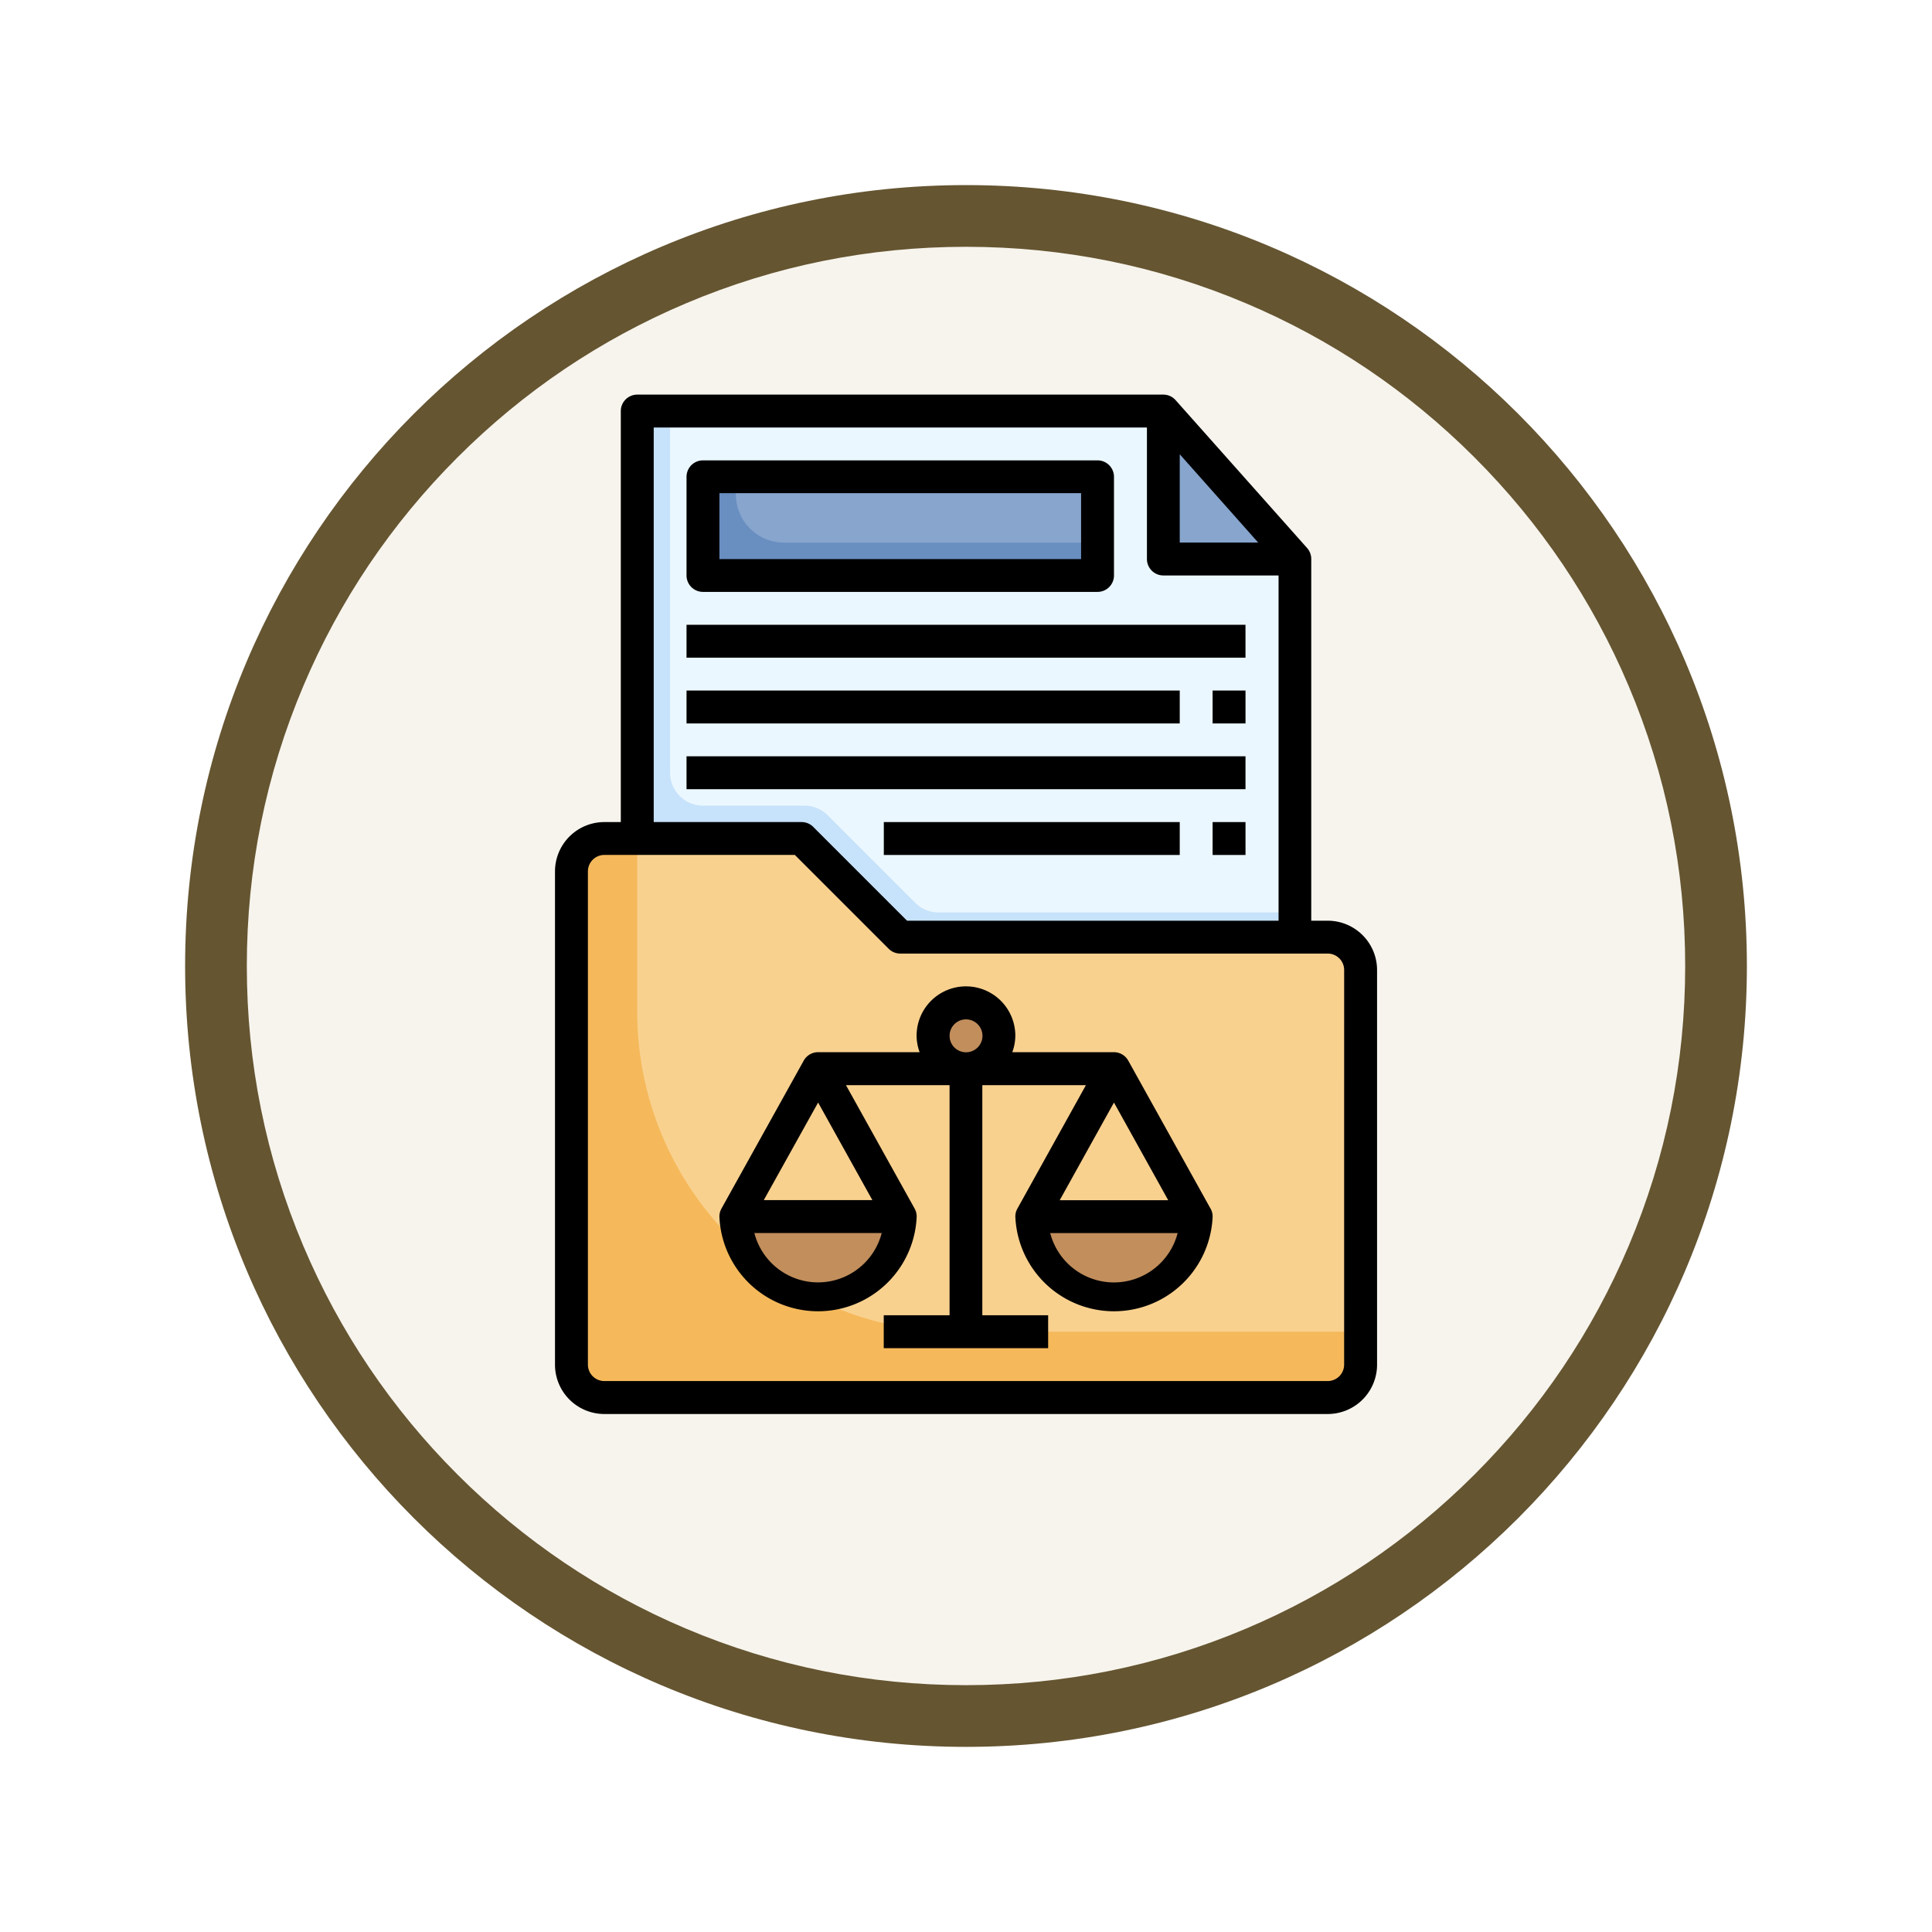 <svg xmlns="http://www.w3.org/2000/svg" xmlns:xlink="http://www.w3.org/1999/xlink" width="93.934" height="93.934" viewBox="0 0 93.934 93.934">
  <defs>
    <filter id="Trazado_982547" x="0" y="-0.001" width="93.934" height="93.934" filterUnits="userSpaceOnUse">
      <feOffset dy="3" input="SourceAlpha"/>
      <feGaussianBlur stdDeviation="3" result="blur"/>
      <feFlood flood-opacity="0.161"/>
      <feComposite operator="in" in2="blur"/>
      <feComposite in="SourceGraphic"/>
    </filter>
  </defs>
  <g id="Grupo_1224717" data-name="Grupo 1224717" transform="translate(-191.066 -1276.501)">
    <g id="Grupo_1220442" data-name="Grupo 1220442" transform="translate(0 -6930.5)">
      <g id="Grupo_1219557" data-name="Grupo 1219557" transform="translate(0 -394.578)">
        <g id="Grupo_1214714" data-name="Grupo 1214714" transform="translate(-0.229 3473.578)">
          <g id="Grupo_1214432" data-name="Grupo 1214432" transform="translate(-0.771 -2738.674)">
            <g id="Grupo_1183196" data-name="Grupo 1183196" transform="translate(1 1016.674)">
              <g id="Grupo_1179610" data-name="Grupo 1179610" transform="translate(8 4723.467)">
                <g id="Grupo_1175227" data-name="Grupo 1175227" transform="translate(-5.967 140.533)">
                  <g id="Grupo_1167337" data-name="Grupo 1167337" transform="translate(198.033 1992)">
                    <g id="Grupo_1166720" data-name="Grupo 1166720">
                      <g id="Grupo_1164305" data-name="Grupo 1164305">
                        <g id="Grupo_1163948" data-name="Grupo 1163948">
                          <g id="Grupo_1158168" data-name="Grupo 1158168">
                            <g id="Grupo_1152576" data-name="Grupo 1152576">
                              <g id="Grupo_1148633" data-name="Grupo 1148633">
                                <g id="Grupo_1148525" data-name="Grupo 1148525">
                                  <g transform="matrix(1, 0, 0, 1, -9, -6)" filter="url(#Trazado_982547)">
                                    <g id="Trazado_982547-2" data-name="Trazado 982547" transform="translate(9 6)" fill="#f7f4ed">
                                      <path d="M 37.967 74.434 C 33.043 74.434 28.268 73.47 23.773 71.568 C 19.43 69.732 15.53 67.102 12.181 63.753 C 8.831 60.403 6.202 56.503 4.365 52.161 C 2.464 47.666 1.5 42.89 1.5 37.967 C 1.5 33.043 2.464 28.268 4.365 23.773 C 6.202 19.43 8.831 15.53 12.181 12.181 C 15.53 8.831 19.43 6.202 23.773 4.365 C 28.268 2.464 33.043 1.5 37.967 1.5 C 42.89 1.5 47.666 2.464 52.161 4.365 C 56.503 6.202 60.403 8.831 63.753 12.181 C 67.102 15.53 69.732 19.43 71.568 23.773 C 73.47 28.268 74.434 33.043 74.434 37.967 C 74.434 42.89 73.47 47.666 71.568 52.161 C 69.732 56.503 67.102 60.403 63.753 63.753 C 60.403 67.102 56.503 69.732 52.161 71.568 C 47.666 73.47 42.89 74.434 37.967 74.434 Z" stroke="none"/>
                                      <path d="M 37.967 3 C 33.245 3 28.666 3.924 24.357 5.747 C 20.194 7.508 16.454 10.029 13.242 13.242 C 10.029 16.454 7.508 20.194 5.747 24.357 C 3.924 28.666 3 33.245 3 37.967 C 3 42.689 3.924 47.268 5.747 51.577 C 7.508 55.74 10.029 59.48 13.242 62.692 C 16.454 65.904 20.194 68.426 24.357 70.187 C 28.666 72.009 33.245 72.934 37.967 72.934 C 42.689 72.934 47.268 72.009 51.577 70.187 C 55.74 68.426 59.48 65.904 62.692 62.692 C 65.904 59.48 68.426 55.74 70.187 51.577 C 72.009 47.268 72.934 42.689 72.934 37.967 C 72.934 33.245 72.009 28.666 70.187 24.357 C 68.426 20.194 65.904 16.454 62.692 13.242 C 59.48 10.029 55.74 7.508 51.577 5.747 C 47.268 3.924 42.689 3 37.967 3 M 37.967 0 C 58.935 0 75.934 16.998 75.934 37.967 C 75.934 58.935 58.935 75.934 37.967 75.934 C 16.998 75.934 0 58.935 0 37.967 C 0 16.998 16.998 0 37.967 0 Z" stroke="none" fill="#655531"/>
                                    </g>
                                  </g>
                                </g>
                              </g>
                            </g>
                          </g>
                        </g>
                      </g>
                    </g>
                  </g>
                </g>
              </g>
            </g>
          </g>
        </g>
      </g>
    </g>
    <g id="archivo" transform="translate(211.05 1294.687)">
      <path id="Trazado_1177206" data-name="Trazado 1177206" d="M12,27.579V2H37.579l6.395,7.194V27.579Z" transform="translate(-1.003 -0.201)" fill="#c7e2fb"/>
      <path id="Trazado_1177207" data-name="Trazado 1177207" d="M14,2V19.585a1.6,1.6,0,0,0,1.6,1.6h4.934a1.6,1.6,0,0,1,1.13.468l4.259,4.259a1.6,1.6,0,0,0,1.13.468H44.375V9.194L37.98,2Z" transform="translate(-1.405 -0.201)" fill="#ebf7fe"/>
      <path id="Trazado_1177208" data-name="Trazado 1177208" d="M8,29.6v23.98a1.6,1.6,0,0,0,1.6,1.6H44.769a1.6,1.6,0,0,0,1.6-1.6V34.395a1.6,1.6,0,0,0-1.6-1.6H23.987l-4.8-4.8H9.6A1.6,1.6,0,0,0,8,29.6Z" transform="translate(-0.201 -5.418)" fill="#f5b95b"/>
      <path id="Trazado_1177209" data-name="Trazado 1177209" d="M45.572,32.8H24.789l-4.8-4.8H12v8.422A15.558,15.558,0,0,0,27.558,51.98H47.171V34.395A1.6,1.6,0,0,0,45.572,32.8Z" transform="translate(-1.003 -5.418)" fill="#f9d18f"/>
      <path id="Trazado_1177210" data-name="Trazado 1177210" d="M44,2V9.194h6.395Z" transform="translate(-7.425 -0.201)" fill="#87a5cd"/>
      <path id="Trazado_1177211" data-name="Trazado 1177211" d="M16,6H35.184v4.8H16Z" transform="translate(-1.806 -1.003)" fill="#698ec0"/>
      <path id="Trazado_1177212" data-name="Trazado 1177212" d="M43.993,51A4,4,0,1,1,36,51Z" transform="translate(-5.819 -10.033)" fill="#976949"/>
      <path id="Trazado_1177213" data-name="Trazado 1177213" d="M40.6,54.957A3.984,3.984,0,0,0,44.194,51H37A3.984,3.984,0,0,0,40.6,54.957Z" transform="translate(-6.02 -10.033)" fill="#c18e5c"/>
      <ellipse id="Elipse_14633" data-name="Elipse 14633" cx="2" cy="1.5" rx="2" ry="1.5" transform="translate(24.967 30.559)" fill="#976949"/>
      <ellipse id="Elipse_14634" data-name="Elipse 14634" cx="1.199" cy="1.542" rx="1.199" ry="1.542" transform="translate(26.184 30.632)" fill="#c18e5c"/>
      <path id="Trazado_1177214" data-name="Trazado 1177214" d="M18,6.853A2.344,2.344,0,0,0,20.344,9.2H35.585V6H18Z" transform="translate(-2.207 -1.003)" fill="#87a5cd"/>
      <path id="Trazado_1177215" data-name="Trazado 1177215" d="M25.993,51A4,4,0,1,1,18,51Z" transform="translate(-2.207 -10.033)" fill="#976949"/>
      <path id="Trazado_1177216" data-name="Trazado 1177216" d="M22.6,54.957A3.984,3.984,0,0,0,26.194,51H19a3.984,3.984,0,0,0,3.6,3.957Z" transform="translate(-2.408 -10.033)" fill="#c18e5c"/>
      <path id="Trazado_1177217" data-name="Trazado 1177217" d="M44.569,26.579h-.8V8.993a.8.8,0,0,0-.2-.532L37.173,1.268a.8.8,0,0,0-.6-.268H11a.8.8,0,0,0-.8.8V21.783H9.4a2.4,2.4,0,0,0-2.4,2.4v23.98a2.4,2.4,0,0,0,2.4,2.4H44.569a2.4,2.4,0,0,0,2.4-2.4V28.977A2.4,2.4,0,0,0,44.569,26.579ZM37.375,3.9,41.19,8.194H37.375ZM11.8,2.6h23.98V8.993a.8.8,0,0,0,.8.8h5.6V26.579H24.117l-4.562-4.562a.8.8,0,0,0-.565-.234H11.8ZM45.368,48.161a.8.8,0,0,1-.8.8H9.4a.8.8,0,0,1-.8-.8V24.181a.8.8,0,0,1,.8-.8h9.261l4.562,4.562a.8.8,0,0,0,.565.234H44.569a.8.8,0,0,1,.8.8Z" transform="translate(0 0)"/>
      <path id="Trazado_1177218" data-name="Trazado 1177218" d="M15.8,11.395H34.983a.8.8,0,0,0,.8-.8V5.8a.8.8,0,0,0-.8-.8H15.8a.8.8,0,0,0-.8.8v4.8A.8.8,0,0,0,15.8,11.395Zm.8-4.8H34.184V9.8H16.6Z" transform="translate(-1.605 -0.803)"/>
      <path id="Trazado_1177219" data-name="Trazado 1177219" d="M15,15H42.177v1.6H15Z" transform="translate(-1.605 -2.809)"/>
      <path id="Trazado_1177220" data-name="Trazado 1177220" d="M15,19H38.98v1.6H15Z" transform="translate(-1.605 -3.612)"/>
      <path id="Trazado_1177221" data-name="Trazado 1177221" d="M15,23H42.177v1.6H15Z" transform="translate(-1.605 -4.415)"/>
      <path id="Trazado_1177222" data-name="Trazado 1177222" d="M27,27H41.388v1.6H27Z" transform="translate(-4.013 -5.217)"/>
      <path id="Trazado_1177223" data-name="Trazado 1177223" d="M47,19h1.6v1.6H47Z" transform="translate(-8.027 -3.612)"/>
      <path id="Trazado_1177224" data-name="Trazado 1177224" d="M47,27h1.6v1.6H47Z" transform="translate(-8.027 -5.217)"/>
      <path id="Trazado_1177225" data-name="Trazado 1177225" d="M40.879,47.8l-4-7.194a.8.8,0,0,0-.7-.411H31.241a2.371,2.371,0,0,0,.147-.8,2.4,2.4,0,1,0-4.8,0,2.371,2.371,0,0,0,.147.8H21.8a.8.8,0,0,0-.7.411l-4,7.194a.8.8,0,0,0-.1.388,4.8,4.8,0,0,0,9.592,0,.8.8,0,0,0-.1-.389L23.155,41.8h5.036V52.987h-3.2v1.6h7.993v-1.6h-3.2V41.8h5.036L31.489,47.8a.8.8,0,0,0-.1.388,4.8,4.8,0,0,0,9.592,0,.8.8,0,0,0-.1-.389ZM21.8,51.388a3.2,3.2,0,0,1-3.1-2.4h6.192A3.2,3.2,0,0,1,21.8,51.388Zm2.638-4H19.158L21.8,42.643ZM28.191,39.4a.8.8,0,1,1,.8.8A.8.8,0,0,1,28.191,39.4Zm7.993,3.244,2.638,4.749H33.546Zm0,8.746a3.2,3.2,0,0,1-3.1-2.4H39.28a3.2,3.2,0,0,1-3.1,2.4Z" transform="translate(-2.007 -7.224)"/>
    </g>
  </g>
</svg>
